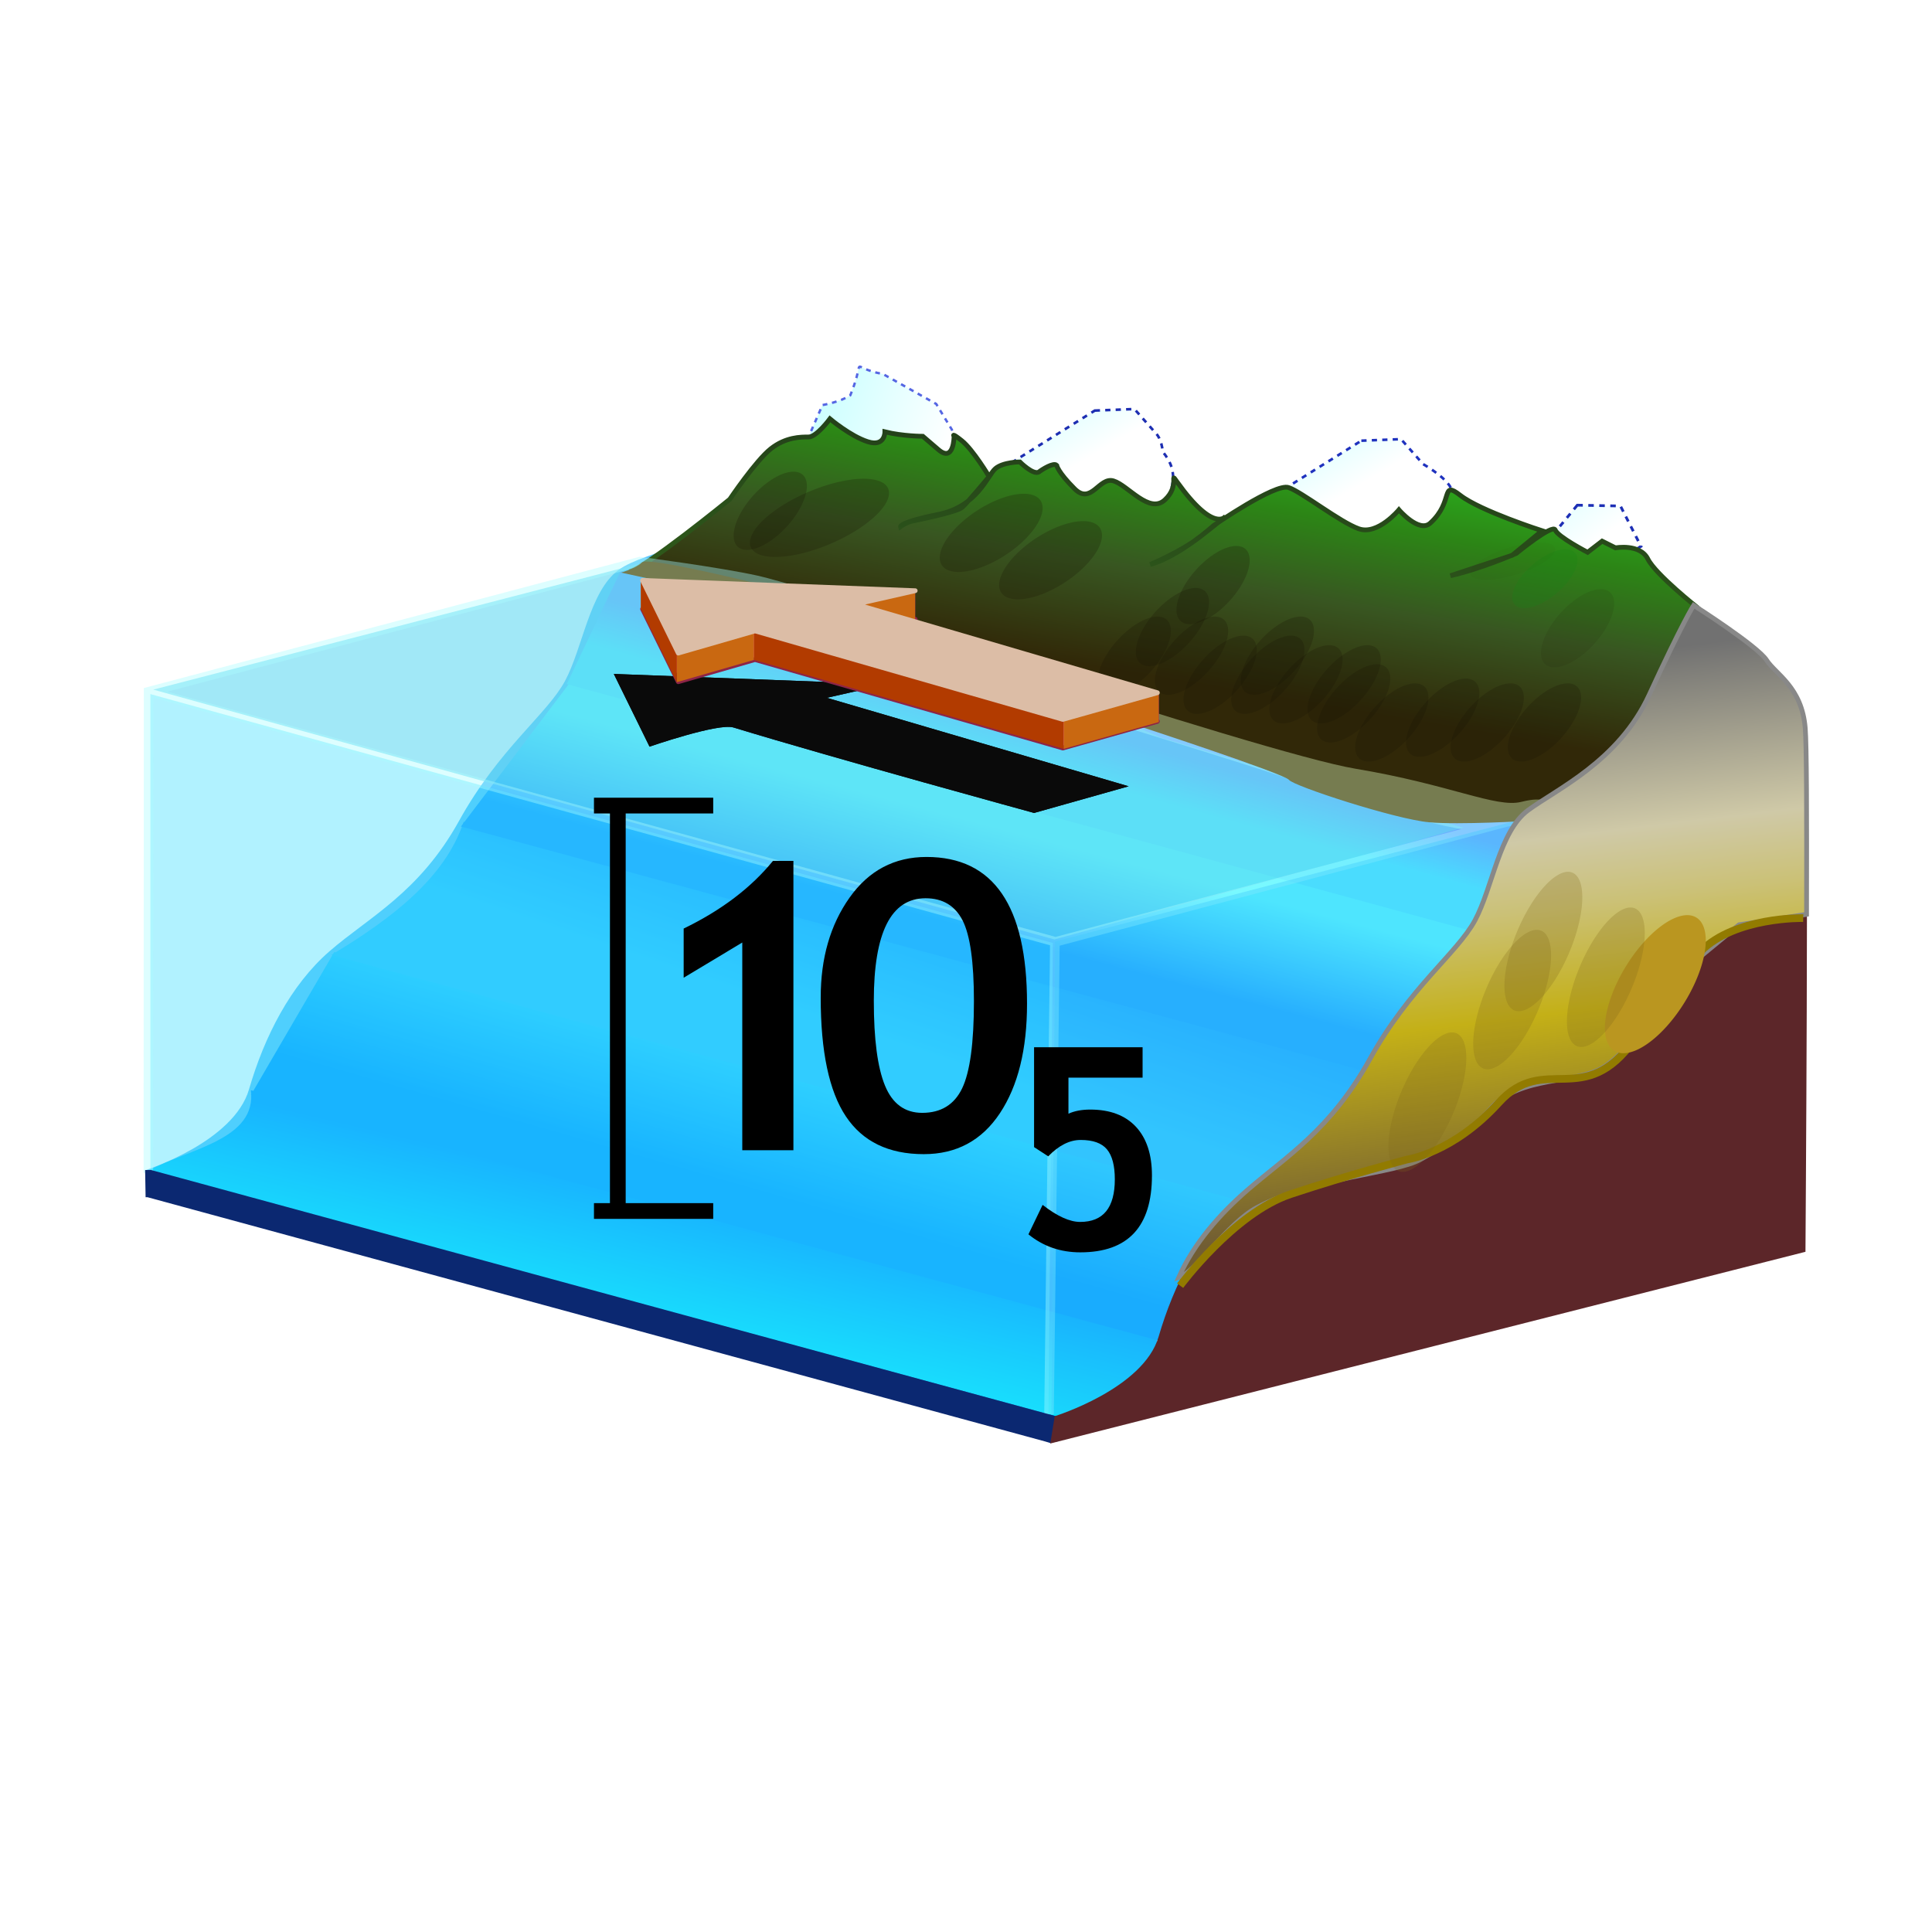 <?xml version="1.0" encoding="UTF-8" standalone="no"?>
<!-- Created with Inkscape (http://www.inkscape.org/) -->

<svg
   xmlns:dc="http://purl.org/dc/elements/1.1/"
   xmlns:cc="http://creativecommons.org/ns#"
   xmlns:rdf="http://www.w3.org/1999/02/22-rdf-syntax-ns#"
   xmlns:svg="http://www.w3.org/2000/svg"
   xmlns="http://www.w3.org/2000/svg"
   xmlns:xlink="http://www.w3.org/1999/xlink"
   xmlns:sodipodi="http://sodipodi.sourceforge.net/DTD/sodipodi-0.dtd"
   xmlns:inkscape="http://www.inkscape.org/namespaces/inkscape"
   version="1.0"
   width="32"
   height="32"
   id="svg1"
   inkscape:version="0.48.2 r9819"
   sodipodi:docname="osm_pi.svg"
   inkscape:export-filename="osm_pi.png"
   inkscape:export-xdpi="90"
   inkscape:export-ydpi="90">
  <sodipodi:namedview
     pagecolor="#ffffff"
     bordercolor="#666666"
     borderopacity="1"
     objecttolerance="10"
     gridtolerance="10"
     guidetolerance="10"
     inkscape:pageopacity="0"
     inkscape:pageshadow="2"
     inkscape:window-width="1440"
     inkscape:window-height="853"
     id="namedview132"
     showgrid="false"
     inkscape:zoom="6.9716309"
     inkscape:cx="67.689486"
     inkscape:cy="-10.994533"
     inkscape:window-x="-4"
     inkscape:window-y="-4"
     inkscape:window-maximized="1"
     inkscape:current-layer="svg1" />
  <defs
     id="defs3">
    <linearGradient
       x1="0.98"
       y1="0.617"
       x2="0.115"
       y2="0.625"
       id="linearGradient1589"
       xlink:href="#linearGradient1590" />
    <radialGradient
       cx="0.506"
       cy="0.389"
       r="0.422"
       fx="0.506"
       fy="0.389"
       id="radialGradient1652"
       xlink:href="#linearGradient1649" />
    <linearGradient
       id="linearGradient1827">
      <stop
         style="stop-color:#ffffff;stop-opacity:0.454"
         offset="0"
         id="stop1828" />
      <stop
         style="stop-color:#ffffff;stop-opacity:0"
         offset="1"
         id="stop1829" />
    </linearGradient>
    <linearGradient
       id="linearGradient1822">
      <stop
         style="stop-color:#a3a3a3;stop-opacity:1"
         offset="0"
         id="stop1823" />
      <stop
         style="stop-color:#ffffff;stop-opacity:1"
         offset="1"
         id="stop1824" />
    </linearGradient>
    <linearGradient
       id="linearGradient1810">
      <stop
         style="stop-color:#000000;stop-opacity:0.433"
         offset="0"
         id="stop1811" />
      <stop
         style="stop-color:#ffffff;stop-opacity:1"
         offset="1"
         id="stop1812" />
    </linearGradient>
    <linearGradient
       id="linearGradient1739">
      <stop
         style="stop-color:#000000;stop-opacity:0"
         offset="0"
         id="stop1740" />
      <stop
         style="stop-color:#ffffff;stop-opacity:0.67"
         offset="1"
         id="stop1741" />
    </linearGradient>
    <linearGradient
       id="linearGradient1733">
      <stop
         style="stop-color:#000000;stop-opacity:0"
         offset="0"
         id="stop1734" />
      <stop
         style="stop-color:#ffffff;stop-opacity:1"
         offset="1"
         id="stop1735" />
    </linearGradient>
    <linearGradient
       id="linearGradient1722">
      <stop
         style="stop-color:#000000;stop-opacity:1"
         offset="0"
         id="stop1723" />
      <stop
         style="stop-color:#ffffff;stop-opacity:1"
         offset="1"
         id="stop1724" />
    </linearGradient>
    <linearGradient
       id="linearGradient2964">
      <stop
         style="stop-color:#000000;stop-opacity:1"
         offset="0"
         id="stop2965" />
      <stop
         style="stop-color:#7f877d;stop-opacity:0.675"
         offset="1"
         id="stop2966" />
    </linearGradient>
    <linearGradient
       id="linearGradient1649">
      <stop
         style="stop-color:#000000;stop-opacity:0.622"
         offset="0"
         id="stop1650" />
      <stop
         style="stop-color:#ffffff;stop-opacity:0.143"
         offset="1"
         id="stop1651" />
    </linearGradient>
    <linearGradient
       id="linearGradient1644">
      <stop
         style="stop-color:#000000;stop-opacity:1"
         offset="0"
         id="stop1645" />
      <stop
         style="stop-color:#ffffff;stop-opacity:1"
         offset="1"
         id="stop1646" />
    </linearGradient>
    <linearGradient
       id="linearGradient1640">
      <stop
         style="stop-color:#00b9ff;stop-opacity:1"
         offset="0"
         id="stop1641" />
      <stop
         style="stop-color:#0046a9;stop-opacity:1"
         offset="1"
         id="stop1642" />
    </linearGradient>
    <linearGradient
       id="linearGradient1636">
      <stop
         style="stop-color:#ffffff;stop-opacity:0.388"
         offset="0"
         id="stop1637" />
      <stop
         style="stop-color:#ffffff;stop-opacity:0"
         offset="1"
         id="stop1638" />
    </linearGradient>
    <linearGradient
       id="linearGradient1599">
      <stop
         style="stop-color:#f0a100;stop-opacity:1"
         offset="0"
         id="stop1600" />
      <stop
         style="stop-color:#fff0bc;stop-opacity:1"
         offset="1"
         id="stop1601" />
    </linearGradient>
    <linearGradient
       id="linearGradient1590">
      <stop
         style="stop-color:#686568;stop-opacity:1"
         offset="0"
         id="stop1591" />
      <stop
         style="stop-color:#ffffff;stop-opacity:1"
         offset="1"
         id="stop1592" />
    </linearGradient>
    <linearGradient
       id="linearGradient1588">
      <stop
         style="stop-color:#000000;stop-opacity:0.694"
         offset="0"
         id="stop1589" />
      <stop
         style="stop-color:#ffffff;stop-opacity:1"
         offset="1"
         id="stop1590" />
    </linearGradient>
    <linearGradient
       id="linearGradient1548">
      <stop
         style="stop-color:#b67424;stop-opacity:0.289"
         offset="0"
         id="stop1549" />
      <stop
         style="stop-color:#ffffff;stop-opacity:0.711"
         offset="1"
         id="stop1550" />
    </linearGradient>
    <linearGradient
       id="linearGradient1557">
      <stop
         style="stop-color:#b67424;stop-opacity:0.289"
         offset="0"
         id="stop1558" />
      <stop
         style="stop-color:#ffffff;stop-opacity:0.711"
         offset="1"
         id="stop1559" />
    </linearGradient>
    <linearGradient
       id="linearGradient1564">
      <stop
         style="stop-color:#000000;stop-opacity:1"
         offset="0"
         id="stop1565" />
      <stop
         style="stop-color:#ffffff;stop-opacity:1"
         offset="1"
         id="stop1566" />
    </linearGradient>
    <radialGradient
       cx="0.531"
       cy="0.506"
       r="0.538"
       fx="0.544"
       fy="0.506"
       id="radialGradient1718"
       xlink:href="#linearGradient1722" />
    <radialGradient
       cx="0.5"
       cy="0.5"
       r="0.5"
       fx="0.5"
       fy="0.5"
       id="radialGradient1721"
       xlink:href="#linearGradient1640" />
    <linearGradient
       x1="0.432"
       y1="0.031"
       x2="0.537"
       y2="1.131"
       id="linearGradient1732"
       xlink:href="#linearGradient1733" />
    <linearGradient
       x1="-0.069"
       y1="0.54"
       x2="0.984"
       y2="0.519"
       id="linearGradient1738"
       xlink:href="#linearGradient1739" />
    <linearGradient
       x1="-1.0018028e-016"
       y1="0.5"
       x2="1"
       y2="0.5"
       id="linearGradient1808"
       xlink:href="#linearGradient1810" />
    <linearGradient
       x1="-2.9989032e-015"
       y1="0.5"
       x2="1.058"
       y2="0.357"
       id="linearGradient1816"
       xlink:href="#linearGradient1810" />
    <linearGradient
       x1="-3.7339923e-016"
       y1="0.5"
       x2="1"
       y2="0.5"
       id="linearGradient2346"
       xlink:href="#linearGradient1644" />
    <linearGradient
       x1="0.005"
       y1="0.503"
       x2="1"
       y2="0.5"
       id="linearGradient2347"
       xlink:href="#linearGradient1644" />
    <linearGradient
       x1="254.106"
       y1="63.581"
       x2="349.138"
       y2="50.7"
       id="linearGradient1485"
       xlink:href="#linearGradient1810"
       gradientUnits="userSpaceOnUse"
       gradientTransform="scale(1.015,0.985)" />
    <linearGradient
       x1="254.106"
       y1="63.581"
       x2="343.947"
       y2="63.581"
       id="linearGradient1487"
       xlink:href="#linearGradient1810"
       gradientUnits="userSpaceOnUse"
       gradientTransform="scale(1.015,0.985)" />
    <linearGradient
       x1="346.425"
       y1="925.716"
       x2="289.415"
       y2="926.231"
       id="linearGradient1489"
       xlink:href="#linearGradient1590"
       gradientUnits="userSpaceOnUse"
       gradientTransform="scale(1.114,0.897)" />
    <radialGradient
       cx="832.372"
       cy="840.529"
       r="295.809"
       fx="832.372"
       fy="840.529"
       id="radialGradient1491"
       xlink:href="#linearGradient1640"
       gradientUnits="userSpaceOnUse"
       gradientTransform="matrix(0.038,0,0,0.038,-16.054,-16.236)" />
    <radialGradient
       cx="565.241"
       cy="543.265"
       r="391.343"
       fx="574.342"
       fy="543.265"
       id="radialGradient1493"
       xlink:href="#linearGradient1722"
       gradientUnits="userSpaceOnUse" />
    <linearGradient
       x1="495.196"
       y1="222.232"
       x2="566.57"
       y2="970.403"
       id="linearGradient1495"
       xlink:href="#linearGradient1733"
       gradientUnits="userSpaceOnUse"
       gradientTransform="scale(1.002,0.998)" />
    <linearGradient
       x1="348.075"
       y1="583.946"
       x2="907.195"
       y2="572.592"
       id="linearGradient1497"
       xlink:href="#linearGradient1739"
       gradientUnits="userSpaceOnUse"
       gradientTransform="matrix(0.044,0,0,0.044,-13.303,-9.329)" />
    <radialGradient
       cx="99.53"
       cy="2330.592"
       r="131.671"
       fx="99.53"
       fy="2330.592"
       id="radialGradient1499"
       xlink:href="#linearGradient1649"
       gradientUnits="userSpaceOnUse"
       gradientTransform="scale(2.535,0.394)" />
    <linearGradient
       x1="-289.108"
       y1="314.115"
       x2="-260.119"
       y2="314.115"
       id="linearGradient1501"
       xlink:href="#linearGradient1644"
       gradientUnits="userSpaceOnUse" />
    <linearGradient
       x1="-288.954"
       y1="314.193"
       x2="-260.119"
       y2="314.115"
       id="linearGradient1503"
       xlink:href="#linearGradient1644"
       gradientUnits="userSpaceOnUse" />
    <linearGradient
       x1="495.196"
       y1="222.232"
       x2="566.57"
       y2="970.403"
       id="linearGradient1553"
       xlink:href="#linearGradient1733"
       gradientUnits="userSpaceOnUse"
       gradientTransform="matrix(0.04,0,0,0.04,-6.232,-6.208)" />
    <radialGradient
       cx="565.241"
       cy="543.265"
       r="391.343"
       fx="574.342"
       fy="543.265"
       id="radialGradient1556"
       xlink:href="#linearGradient1722"
       gradientUnits="userSpaceOnUse"
       gradientTransform="matrix(0.04,0,0,0.04,-6.232,-6.208)" />
    <radialGradient
       inkscape:collect="always"
       xlink:href="#linearGradient1640"
       id="radialGradient3162"
       gradientUnits="userSpaceOnUse"
       gradientTransform="matrix(0.038,0,0,0.038,-16.054,-16.236)"
       cx="832.372"
       cy="840.529"
       fx="832.372"
       fy="840.529"
       r="295.809" />
    <radialGradient
       inkscape:collect="always"
       xlink:href="#linearGradient1722"
       id="radialGradient3164"
       gradientUnits="userSpaceOnUse"
       gradientTransform="matrix(0.04,0,0,0.04,-6.232,-6.208)"
       cx="565.241"
       cy="543.265"
       fx="574.342"
       fy="543.265"
       r="391.343" />
    <linearGradient
       inkscape:collect="always"
       xlink:href="#linearGradient1733"
       id="linearGradient3166"
       gradientUnits="userSpaceOnUse"
       gradientTransform="matrix(0.04,0,0,0.04,-6.232,-6.208)"
       x1="495.196"
       y1="222.232"
       x2="566.57"
       y2="970.403" />
    <linearGradient
       inkscape:collect="always"
       xlink:href="#linearGradient1739"
       id="linearGradient3168"
       gradientUnits="userSpaceOnUse"
       gradientTransform="matrix(0.044,0,0,0.044,-13.303,-9.329)"
       x1="348.075"
       y1="583.946"
       x2="907.195"
       y2="572.592" />
    <linearGradient
       inkscape:collect="always"
       xlink:href="#linearGradient1644"
       id="linearGradient3170"
       gradientUnits="userSpaceOnUse"
       x1="-289.108"
       y1="314.115"
       x2="-260.119"
       y2="314.115" />
    <linearGradient
       inkscape:collect="always"
       xlink:href="#linearGradient1644"
       id="linearGradient3172"
       gradientUnits="userSpaceOnUse"
       x1="-288.954"
       y1="314.193"
       x2="-260.119"
       y2="314.115" />
    <linearGradient
       inkscape:collect="always"
       xlink:href="#linearGradient3349-4-1-6-6"
       id="linearGradient3125"
       gradientUnits="userSpaceOnUse"
       gradientTransform="matrix(1.033,0,0,1.033,20.586,-1218.203)"
       x1="73.009"
       y1="1086.414"
       x2="73.009"
       y2="1055.434" />
    <linearGradient
       id="linearGradient3349-4-1-6-6">
      <stop
         style="stop-color:#ffffff;stop-opacity:1;"
         offset="0"
         id="stop3351-1-5-8-8" />
      <stop
         style="stop-color:#000e00;stop-opacity:1"
         offset="1"
         id="stop3353-9-9-8-8" />
    </linearGradient>
    <linearGradient
       inkscape:collect="always"
       xlink:href="#linearGradient3227-8-9-4-9-4-4"
       id="linearGradient3127"
       gradientUnits="userSpaceOnUse"
       gradientTransform="matrix(1.033,0,0,1.033,20.586,-994.203)"
       x1="73.009"
       y1="1086.414"
       x2="73.009"
       y2="1070.924" />
    <linearGradient
       id="linearGradient3227-8-9-4-9-4-4">
      <stop
         id="stop3183-8-7-9-0-3-3"
         offset="0"
         style="stop-color:#ffffff;stop-opacity:1;" />
      <stop
         style="stop-color:#ffffff;stop-opacity:0;"
         offset="1"
         id="stop4423-4-7-0-9-1-1" />
    </linearGradient>
    <linearGradient
       x1="287.755"
       y1="383.621"
       x2="228.635"
       y2="448.85"
       id="linearGradient5194"
       xlink:href="#linearGradient4105"
       gradientUnits="userSpaceOnUse"
       gradientTransform="translate(88.429,-33.924)" />
    <linearGradient
       id="linearGradient4105">
      <stop
         style="stop-color:#205c32;stop-opacity:1"
         offset="0"
         id="stop4107" />
      <stop
         style="stop-color:#3fb662;stop-opacity:1"
         offset="1"
         id="stop4109" />
    </linearGradient>
    <linearGradient
       x1="287.755"
       y1="383.621"
       x2="228.635"
       y2="448.85"
       id="linearGradient3288"
       xlink:href="#linearGradient4105"
       gradientUnits="userSpaceOnUse"
       gradientTransform="translate(88.429,-33.924)" />
    <linearGradient
       id="linearGradient3290">
      <stop
         style="stop-color:#205c32;stop-opacity:1"
         offset="0"
         id="stop3292" />
      <stop
         style="stop-color:#3fb662;stop-opacity:1"
         offset="1"
         id="stop3294" />
    </linearGradient>
    <linearGradient
       x1="287.755"
       y1="383.621"
       x2="228.635"
       y2="448.85"
       id="linearGradient3296"
       xlink:href="#linearGradient4105"
       gradientUnits="userSpaceOnUse"
       gradientTransform="translate(88.429,-33.924)" />
    <linearGradient
       id="linearGradient3298">
      <stop
         style="stop-color:#205c32;stop-opacity:1"
         offset="0"
         id="stop3300" />
      <stop
         style="stop-color:#3fb662;stop-opacity:1"
         offset="1"
         id="stop3302" />
    </linearGradient>
    <linearGradient
       x1="287.755"
       y1="383.621"
       x2="228.635"
       y2="448.85"
       id="linearGradient3304"
       xlink:href="#linearGradient4105"
       gradientUnits="userSpaceOnUse"
       gradientTransform="translate(88.429,-33.924)" />
    <linearGradient
       id="linearGradient3306">
      <stop
         style="stop-color:#205c32;stop-opacity:1"
         offset="0"
         id="stop3308" />
      <stop
         style="stop-color:#3fb662;stop-opacity:1"
         offset="1"
         id="stop3310" />
    </linearGradient>
    <linearGradient
       x1="287.755"
       y1="383.621"
       x2="228.635"
       y2="448.85"
       id="linearGradient3312"
       xlink:href="#linearGradient4105"
       gradientUnits="userSpaceOnUse"
       gradientTransform="translate(88.429,-33.924)" />
    <linearGradient
       id="linearGradient3314">
      <stop
         style="stop-color:#205c32;stop-opacity:1"
         offset="0"
         id="stop3316" />
      <stop
         style="stop-color:#3fb662;stop-opacity:1"
         offset="1"
         id="stop3318" />
    </linearGradient>
    <linearGradient
       x1="287.755"
       y1="383.621"
       x2="228.635"
       y2="448.85"
       id="linearGradient3320"
       xlink:href="#linearGradient4105"
       gradientUnits="userSpaceOnUse"
       gradientTransform="translate(88.429,-33.924)" />
    <linearGradient
       id="linearGradient3322">
      <stop
         style="stop-color:#205c32;stop-opacity:1"
         offset="0"
         id="stop3324" />
      <stop
         style="stop-color:#3fb662;stop-opacity:1"
         offset="1"
         id="stop3326" />
    </linearGradient>
    <linearGradient
       x1="153.285"
       y1="10.02"
       x2="178.919"
       y2="18.619"
       id="linearGradient9789"
       xlink:href="#linearGradient9783"
       gradientUnits="userSpaceOnUse" />
    <linearGradient
       id="linearGradient9783">
      <stop
         id="stop9785"
         style="stop-color:#cfffff;stop-opacity:1"
         offset="0" />
      <stop
         id="stop9787"
         style="stop-color:#ffffff;stop-opacity:1"
         offset="1" />
    </linearGradient>
    <linearGradient
       x1="150.233"
       y1="29.778"
       x2="155.609"
       y2="15.43"
       id="linearGradient9793"
       xlink:href="#linearGradient9783"
       gradientUnits="userSpaceOnUse"
       gradientTransform="matrix(-0.575,0.818,-0.98,-0.69,314.599,-91.089)" />
    <linearGradient
       id="linearGradient5382">
      <stop
         id="stop5384"
         style="stop-color:#cfffff;stop-opacity:1"
         offset="0" />
      <stop
         id="stop5386"
         style="stop-color:#ffffff;stop-opacity:1"
         offset="1" />
    </linearGradient>
    <linearGradient
       x1="150.233"
       y1="29.778"
       x2="155.609"
       y2="15.43"
       id="linearGradient9962"
       xlink:href="#linearGradient9783-5"
       gradientUnits="userSpaceOnUse"
       gradientTransform="matrix(-0.575,0.818,-0.98,-0.69,370.491,-84.774)" />
    <linearGradient
       id="linearGradient9783-5">
      <stop
         id="stop9785-6"
         style="stop-color:#cfffff;stop-opacity:1"
         offset="0" />
      <stop
         id="stop9787-98"
         style="stop-color:#ffffff;stop-opacity:1"
         offset="1" />
    </linearGradient>
    <linearGradient
       x1="150.233"
       y1="29.778"
       x2="155.609"
       y2="15.43"
       id="linearGradient10010"
       xlink:href="#linearGradient9783-5-6"
       gradientUnits="userSpaceOnUse"
       gradientTransform="matrix(-0.536,0.974,-0.913,-0.821,408.339,-92.165)" />
    <linearGradient
       id="linearGradient9783-5-6">
      <stop
         id="stop9785-6-6"
         style="stop-color:#cfffff;stop-opacity:1"
         offset="0" />
      <stop
         id="stop9787-98-6"
         style="stop-color:#ffffff;stop-opacity:1"
         offset="1" />
    </linearGradient>
    <linearGradient
       x1="180.155"
       y1="67.244"
       x2="188.464"
       y2="18.537"
       id="linearGradient9486"
       xlink:href="#linearGradient9480"
       gradientUnits="userSpaceOnUse" />
    <linearGradient
       id="linearGradient9480">
      <stop
         id="stop9482"
         style="stop-color:#312808;stop-opacity:1"
         offset="0" />
      <stop
         id="stop9488"
         style="stop-color:#385621;stop-opacity:1"
         offset="0.438" />
      <stop
         id="stop9490"
         style="stop-color:#2c8516;stop-opacity:1"
         offset="0.786" />
      <stop
         id="stop9484"
         style="stop-color:#2ba41b;stop-opacity:1"
         offset="1" />
    </linearGradient>
    <linearGradient
       x1="180.155"
       y1="67.244"
       x2="187.067"
       y2="-17.042"
       id="linearGradient9583"
       xlink:href="#linearGradient9577"
       gradientUnits="userSpaceOnUse"
       spreadMethod="pad" />
    <linearGradient
       id="linearGradient9577">
      <stop
         id="stop9579"
         style="stop-color:#32621a;stop-opacity:1"
         offset="0" />
      <stop
         id="stop9581"
         style="stop-color:#17231a;stop-opacity:1"
         offset="1" />
    </linearGradient>
    <filter
       x="-0.747"
       y="-0.747"
       width="2.495"
       height="2.495"
       color-interpolation-filters="sRGB"
       id="filter9272-9-9-9">
      <feGaussianBlur
         id="feGaussianBlur9274-0-03-7"
         stdDeviation="3.708" />
    </filter>
    <linearGradient
       x1="105.418"
       y1="216.839"
       x2="113.452"
       y2="182.696"
       id="linearGradient3890-767-377-21-1-299-600-589-446-759-204-117"
       xlink:href="#linearGradient3884-644-30-7-366-24-590-369-724-991-452-719"
       gradientUnits="userSpaceOnUse" />
    <linearGradient
       id="linearGradient3884-644-30-7-366-24-590-369-724-991-452-719">
      <stop
         id="stop8024"
         style="stop-color:#00f7f9;stop-opacity:1"
         offset="0" />
      <stop
         id="stop8026"
         style="stop-color:#0098ff;stop-opacity:1"
         offset="1" />
    </linearGradient>
    <linearGradient
       x1="119.42"
       y1="177.104"
       x2="130.959"
       y2="136.881"
       id="linearGradient3898-34-876-964-462-394-796-449-222-50-546-424"
       xlink:href="#linearGradient3892-268-640-101-820-25-334-729-239-171-819-991"
       gradientUnits="userSpaceOnUse" />
    <linearGradient
       id="linearGradient3892-268-640-101-820-25-334-729-239-171-819-991">
      <stop
         id="stop8030"
         style="stop-color:#0098ff;stop-opacity:1"
         offset="0" />
      <stop
         id="stop8032"
         style="stop-color:#3fe3ff;stop-opacity:1"
         offset="1" />
    </linearGradient>
    <linearGradient
       x1="171.835"
       y1="83.842"
       x2="150.804"
       y2="146.517"
       id="linearGradient3906-285-483-317-353-139-883-505-778-69-14-25"
       xlink:href="#linearGradient3900-948-346-573-78-841-11-701-41-756-59-872"
       gradientUnits="userSpaceOnUse" />
    <linearGradient
       id="linearGradient3900-948-346-573-78-841-11-701-41-756-59-872">
      <stop
         id="stop8036"
         style="stop-color:#006fff;stop-opacity:1"
         offset="0" />
      <stop
         id="stop8038"
         style="stop-color:#29c0ff;stop-opacity:1"
         offset="1" />
    </linearGradient>
    <linearGradient
       x1="191.051"
       y1="107.046"
       x2="185.467"
       y2="128.093"
       id="linearGradient3914-63-23-474-932-802-523-76-629-362-190-101"
       xlink:href="#linearGradient3908-838-390-287-13-696-992-842-562-556-120-672"
       gradientUnits="userSpaceOnUse" />
    <linearGradient
       id="linearGradient3908-838-390-287-13-696-992-842-562-556-120-672">
      <stop
         id="stop8042"
         style="stop-color:#58f7ff;stop-opacity:1"
         offset="0" />
      <stop
         id="stop8044"
         style="stop-color:#189dff;stop-opacity:1"
         offset="1" />
    </linearGradient>
    <linearGradient
       x1="211.376"
       y1="87.101"
       x2="208.668"
       y2="96.923"
       id="linearGradient4062"
       xlink:href="#linearGradient4056"
       gradientUnits="userSpaceOnUse" />
    <linearGradient
       id="linearGradient4056">
      <stop
         id="stop4058"
         style="stop-color:#6da8ff;stop-opacity:1"
         offset="0" />
      <stop
         id="stop4060"
         style="stop-color:#52e8ff;stop-opacity:1"
         offset="1" />
    </linearGradient>
    <filter
       x="-0.747"
       y="-0.747"
       width="2.495"
       height="2.495"
       color-interpolation-filters="sRGB"
       id="filter5428">
      <feGaussianBlur
         id="feGaussianBlur5430"
         stdDeviation="3.708" />
    </filter>
    <filter
       x="-0.747"
       y="-0.747"
       width="2.495"
       height="2.495"
       color-interpolation-filters="sRGB"
       id="filter5432">
      <feGaussianBlur
         id="feGaussianBlur5434"
         stdDeviation="3.708" />
    </filter>
    <filter
       x="-0.038"
       y="-0.141"
       width="1.076"
       height="1.282"
       color-interpolation-filters="sRGB"
       id="filter3910">
      <feGaussianBlur
         id="feGaussianBlur3912"
         stdDeviation="1.714" />
    </filter>
    <filter
       x="-0.747"
       y="-0.747"
       width="2.495"
       height="2.495"
       color-interpolation-filters="sRGB"
       id="filter5438">
      <feGaussianBlur
         id="feGaussianBlur5440"
         stdDeviation="3.708" />
    </filter>
    <filter
       x="-0.747"
       y="-0.747"
       width="2.495"
       height="2.495"
       color-interpolation-filters="sRGB"
       id="filter5442">
      <feGaussianBlur
         id="feGaussianBlur5444"
         stdDeviation="3.708" />
    </filter>
    <filter
       x="-0.747"
       y="-0.747"
       width="2.495"
       height="2.495"
       color-interpolation-filters="sRGB"
       id="filter5446">
      <feGaussianBlur
         id="feGaussianBlur5448"
         stdDeviation="3.708" />
    </filter>
    <filter
       x="-0.747"
       y="-0.747"
       width="2.495"
       height="2.495"
       color-interpolation-filters="sRGB"
       id="filter5450">
      <feGaussianBlur
         id="feGaussianBlur5452"
         stdDeviation="3.708" />
    </filter>
    <filter
       x="-0.747"
       y="-0.747"
       width="2.495"
       height="2.495"
       color-interpolation-filters="sRGB"
       id="filter5454">
      <feGaussianBlur
         id="feGaussianBlur5456"
         stdDeviation="3.708" />
    </filter>
    <filter
       x="-0.747"
       y="-0.747"
       width="2.495"
       height="2.495"
       color-interpolation-filters="sRGB"
       id="filter5458">
      <feGaussianBlur
         id="feGaussianBlur5460"
         stdDeviation="3.708" />
    </filter>
    <filter
       x="-0.747"
       y="-0.747"
       width="2.495"
       height="2.495"
       color-interpolation-filters="sRGB"
       id="filter5462">
      <feGaussianBlur
         id="feGaussianBlur5464"
         stdDeviation="3.708" />
    </filter>
    <linearGradient
       x1="336.99"
       y1="182.549"
       x2="323.39"
       y2="69.33"
       id="linearGradient3857-418"
       xlink:href="#linearGradient5597-662"
       gradientUnits="userSpaceOnUse"
       gradientTransform="matrix(0.992,0,0,0.991,2.763,-0.398)" />
    <linearGradient
       id="linearGradient5597-662">
      <stop
         id="stop4802"
         style="stop-color:#715d33;stop-opacity:1"
         offset="0" />
      <stop
         id="stop4804"
         style="stop-color:#c4b017;stop-opacity:1"
         offset="0.351" />
      <stop
         id="stop4806"
         style="stop-color:#cbc177;stop-opacity:1"
         offset="0.546" />
      <stop
         id="stop4808"
         style="stop-color:#cfc9a7;stop-opacity:1"
         offset="0.675" />
      <stop
         id="stop4810"
         style="stop-color:#717171;stop-opacity:1"
         offset="1" />
    </linearGradient>
    <filter
       color-interpolation-filters="sRGB"
       id="filter4240">
      <feGaussianBlur
         id="feGaussianBlur4242"
         stdDeviation="0.562" />
    </filter>
    <filter
       x="-0.747"
       y="-0.747"
       width="2.495"
       height="2.495"
       color-interpolation-filters="sRGB"
       id="filter9272-9">
      <feGaussianBlur
         id="feGaussianBlur9274-0"
         stdDeviation="3.708" />
    </filter>
    <filter
       x="-0.747"
       y="-0.747"
       width="2.495"
       height="2.495"
       color-interpolation-filters="sRGB"
       id="filter9272-9-3">
      <feGaussianBlur
         id="feGaussianBlur9274-0-0"
         stdDeviation="3.708" />
    </filter>
    <filter
       x="-0.747"
       y="-0.747"
       width="2.495"
       height="2.495"
       color-interpolation-filters="sRGB"
       id="filter9272-9-4">
      <feGaussianBlur
         id="feGaussianBlur9274-0-1"
         stdDeviation="3.708" />
    </filter>
    <filter
       x="-0.747"
       y="-0.747"
       width="2.495"
       height="2.495"
       color-interpolation-filters="sRGB"
       id="filter9272-9-6">
      <feGaussianBlur
         id="feGaussianBlur9274-0-8"
         stdDeviation="3.708" />
    </filter>
    <filter
       x="-0.747"
       y="-0.747"
       width="2.495"
       height="2.495"
       color-interpolation-filters="sRGB"
       id="filter9272-9-30">
      <feGaussianBlur
         id="feGaussianBlur9274-0-4"
         stdDeviation="3.708" />
    </filter>
    <filter
       x="-0.747"
       y="-0.747"
       width="2.495"
       height="2.495"
       color-interpolation-filters="sRGB"
       id="filter5485">
      <feGaussianBlur
         id="feGaussianBlur5487"
         stdDeviation="3.708" />
    </filter>
    <filter
       x="-0.747"
       y="-0.747"
       width="2.495"
       height="2.495"
       color-interpolation-filters="sRGB"
       id="filter5489">
      <feGaussianBlur
         id="feGaussianBlur5491"
         stdDeviation="3.708" />
    </filter>
    <filter
       x="-0.747"
       y="-0.747"
       width="2.495"
       height="2.495"
       color-interpolation-filters="sRGB"
       id="filter5493">
      <feGaussianBlur
         id="feGaussianBlur5495"
         stdDeviation="3.708" />
    </filter>
    <filter
       x="-0.747"
       y="-0.747"
       width="2.495"
       height="2.495"
       color-interpolation-filters="sRGB"
       id="filter9272-9-9-9-9">
      <feGaussianBlur
         id="feGaussianBlur9274-0-03-7-7"
         stdDeviation="3.708" />
    </filter>
    <filter
       x="-0.747"
       y="-0.747"
       width="2.495"
       height="2.495"
       color-interpolation-filters="sRGB"
       id="filter5499">
      <feGaussianBlur
         id="feGaussianBlur5501"
         stdDeviation="3.708" />
    </filter>
    <filter
       x="-0.747"
       y="-0.747"
       width="2.495"
       height="2.495"
       color-interpolation-filters="sRGB"
       id="filter9272-9-9-9-7">
      <feGaussianBlur
         id="feGaussianBlur9274-0-03-7-8"
         stdDeviation="3.708" />
    </filter>
    <filter
       x="-0.747"
       y="-0.747"
       width="2.495"
       height="2.495"
       color-interpolation-filters="sRGB"
       id="filter9272-9-9-9-7-0">
      <feGaussianBlur
         id="feGaussianBlur9274-0-03-7-8-3"
         stdDeviation="3.708" />
    </filter>
    <filter
       x="-0.747"
       y="-0.747"
       width="2.495"
       height="2.495"
       color-interpolation-filters="sRGB"
       id="filter9272-9-9-9-5">
      <feGaussianBlur
         id="feGaussianBlur9274-0-03-7-1"
         stdDeviation="3.708" />
    </filter>
    <filter
       x="-0.747"
       y="-0.747"
       width="2.495"
       height="2.495"
       color-interpolation-filters="sRGB"
       id="filter9272-9-9-9-7-04">
      <feGaussianBlur
         id="feGaussianBlur9274-0-03-7-8-6"
         stdDeviation="3.708" />
    </filter>
    <filter
       x="-0.747"
       y="-0.747"
       width="2.495"
       height="2.495"
       color-interpolation-filters="sRGB"
       id="filter9272-9-9-9-3">
      <feGaussianBlur
         id="feGaussianBlur9274-0-03-7-4"
         stdDeviation="3.708" />
    </filter>
    <filter
       x="-0.747"
       y="-0.747"
       width="2.495"
       height="2.495"
       color-interpolation-filters="sRGB"
       id="filter9272-9-9-9-98">
      <feGaussianBlur
         id="feGaussianBlur9274-0-03-7-0"
         stdDeviation="3.708" />
    </filter>
  </defs>
  <g
     transform="matrix(0.079,0,0,0.079,1.78,5.364)"
     id="g5294">
    <path
       inkscape:connector-curvature="0"
       style="opacity:0.639;fill:#00a4f9;fill-opacity:1;stroke:none"
       id="path3870"
       d="m 8.372,182.684 -0.178,-5.327 c 0,0 18.289,-5.86 21.485,-16.869 3.196,-11.009 8.701,-21.84 16.869,-28.943 8.168,-7.103 18.822,-12.252 27.167,-27.345 8.346,-15.093 18.467,-22.373 22.196,-29.298 3.729,-6.925 5.166,-18.799 11.187,-23.261 6.037,-4.475 19.482,-4.081 25.948,-18.121 50.243,-40.086 32.811,85.296 32.648,109.034 z" />
    <path
       inkscape:connector-curvature="0"
       style="fill:url(#linearGradient9789);fill-opacity:1;stroke:#5566e3;stroke-width:0.5;stroke-linecap:butt;stroke-linejoin:miter;stroke-miterlimit:4;stroke-opacity:1;stroke-dasharray:1, 1;stroke-dashoffset:0"
       id="path9781"
       d="m 145.928,26.148 3.976,-9.121 c 0,0 3.805,-0.642 5.843,-2.058 3.533,-8.587 -0.721,-5.812 6.847,-4.449 l 11.164,6.274 3.274,5.379 1.637,6.08 z" />
    <path
       inkscape:connector-curvature="0"
       style="fill:url(#linearGradient9793);fill-opacity:1;stroke:#1d2eb2;stroke-width:0.547;stroke-linecap:butt;stroke-linejoin:miter;stroke-miterlimit:4;stroke-opacity:1;stroke-dasharray:1.095, 1.095;stroke-dashoffset:0"
       id="path9791"
       d="m 206.999,18.182 8.315,-0.323 4.623,5.233 c 0,0 1.086,1.075 1.303,3.718 2.913,3.519 3.137,7.056 -0.734,12.802 l -15.054,-2.47 -9.802,-4.669 -6.903,-2.853 z" />
    <path
       inkscape:connector-curvature="0"
       style="fill:url(#linearGradient9962);fill-opacity:1;stroke:#1f32be;stroke-width:0.547;stroke-linecap:butt;stroke-linejoin:miter;stroke-miterlimit:4;stroke-opacity:1;stroke-dasharray:1.095, 1.095;stroke-dashoffset:0"
       id="path9791-2"
       d="m 262.891,24.496 8.315,-0.323 4.623,5.233 c 0,0 5.924,3.321 6.14,5.964 6.386,8.811 -1.37,3.652 -7.06,8.902 l -13.565,-0.817 -9.802,-4.669 -6.903,-2.853 z" />
    <path
       inkscape:connector-curvature="0"
       style="fill:url(#linearGradient10010);fill-opacity:1;stroke:#1d2fb5;stroke-width:0.576;stroke-linecap:butt;stroke-linejoin:miter;stroke-miterlimit:4;stroke-opacity:1;stroke-dasharray:1.153, 1.153;stroke-dashoffset:0"
       id="path9791-2-2"
       d="m 308.166,38.016 9.048,0.173 4.304,8.463 c -9.971,6.237 -17.831,6.02 -18.152,-2.81 z" />
    <path
       inkscape:connector-curvature="0"
       style="fill:url(#linearGradient9486);fill-opacity:1;stroke:url(#linearGradient9583);stroke-width:1px;stroke-linecap:butt;stroke-linejoin:miter;stroke-opacity:1"
       id="path9478"
       d="m 333.483,59.59 c 0,0 -8.887,-7.016 -10.524,-10.29 -1.637,-3.274 -6.782,-2.339 -6.782,-2.339 l -2.806,-1.403 -3.04,2.339 c 0,0 -6.314,-3.274 -6.782,-4.677 -0.468,-1.403 -8.185,4.911 -8.185,4.911 0,0 -7.484,3.274 -13.798,4.677 l 12.946,-4.283 6.271,-5.15 c 0,0 -12.944,-4.151 -17.153,-7.425 -4.209,-3.274 -1.246,1.285 -6.314,5.846 -2.339,2.105 -6.548,-2.806 -6.548,-2.806 0,0 -4.443,5.379 -8.419,3.976 -3.976,-1.403 -11.927,-7.717 -14.733,-8.653 -2.806,-0.935 -15.669,7.951 -15.669,7.951 0,0 -7.25,6.548 -13.33,8.185 0,0 6.414,-2.669 10.331,-5.709 3.917,-3.04 5.466,-4.356 5.466,-4.356 0,0 -2.431,3.552 -10.144,-7.22 -1.754,-2.451 0.702,0.702 -2.572,3.742 -3.274,3.04 -7.717,-3.04 -10.758,-3.976 -3.04,-0.935 -4.677,5.145 -8.185,1.637 -3.508,-3.508 -3.742,-4.911 -3.742,-4.911 -0.625,-0.648 -2.993,0.834 -3.742,1.403 -1.169,0.702 -3.976,-2.105 -3.976,-2.105 0,0 -3.508,0 -5.145,1.403 -1.637,1.403 -3.742,7.951 -11.927,9.588 -8.185,1.637 -7.951,2.572 -7.951,2.572 0,0 1.157,-0.856 2.231,-1.104 1.075,-0.248 9.591,-1.902 10.749,-2.977 1.158,-1.075 5.6,-6.405 5.6,-6.405 0,0 -3.379,-5.651 -5.718,-7.522 -2.339,-1.871 -1.637,-0.935 -1.637,-0.935 0,0 0,5.613 -3.274,2.806 -3.274,-2.806 -3.274,-2.806 -3.274,-2.806 0,0 -4.209,0 -7.951,-0.935 0,0 0.049,3.23 -3.59,2.072 -3.638,-1.158 -7.937,-4.796 -7.937,-4.796 0,0 -2.811,3.803 -4.465,3.803 -1.654,0 -4.796,0 -7.937,2.48 -3.142,2.48 -8.599,10.583 -8.599,10.583 0,0 -17.978,14.636 -21.06,15.132 l 37.145,6.892 57.369,16.45 23.152,10.056 c 0,0 24.555,7.484 37.184,10.056 9.166,1.867 11.225,2.572 14.733,2.572 3.508,0 16.37,5.846 22.217,5.145 5.846,-0.702 10.616,-4.094 17.189,-14.85 6.431,-10.524 14.85,-28.882 15.084,-28.648 z" />
    <path
       inkscape:connector-curvature="0"
       style="opacity:0.5;fill:#191404;fill-opacity:1;stroke:none;filter:url(#filter9272-9-9-9)"
       id="path9246-2-3-4"
       transform="matrix(-0.146,-0.96,1.282,-0.988,296.65,799.758)"
       d="m 670.384,79.282 a 5.953,5.953 0 1 1 -11.906,0 5.953,5.953 0 1 1 11.906,0 z" />
    <g
       style="fill:#0064f9;fill-opacity:1;stroke:none"
       id="g4038"
       transform="translate(0.449,0)">
      <path
         inkscape:connector-curvature="0"
         style="fill:#004ebd;fill-opacity:1;stroke:none"
         id="path4040"
         d="m 8.31,182.871 190.385,51.494 0.407,-5.093 0.225,-1.379 -189.604,-50.762 -1.59,0.413 0.178,5.327" />
      <path
         inkscape:connector-curvature="0"
         style="fill:url(#linearGradient3890-767-377-21-1-299-600-589-446-759-204-117);fill-opacity:1;stroke:none"
         id="path4042"
         d="M 8.133,177.544 198.517,229.038 c 42.602,-12.711 17.672,-11.915 21.485,-16.869 L 29.618,160.675 C 30.884,171.018 16.925,172.834 8.133,177.544" />
      <path
         inkscape:connector-curvature="0"
         style="fill:url(#linearGradient3898-34-876-964-462-394-796-449-222-50-546-424);fill-opacity:1;stroke:none"
         id="path4044"
         d="M 29.618,161.691 226.686,214.993 244.147,185.034 47.079,131.732 29.618,161.691" />
      <path
         inkscape:connector-curvature="0"
         style="fill:url(#linearGradient3906-285-483-317-353-139-883-505-778-69-14-25);fill-opacity:1;stroke:none"
         id="path4046"
         d="M 46.487,132.314 240.923,184.904 c 13.699,-7.578 25.396,-15.935 27.746,-27.927 L 74.232,104.387 c -3.89,11.72 -14.926,20.225 -27.746,27.927" />
      <path
         inkscape:connector-curvature="0"
         style="fill:url(#linearGradient3914-63-23-474-932-802-523-76-629-362-190-101);fill-opacity:1;stroke:none"
         id="path4048"
         d="M 73.654,105.39 270.555,158.646 293.51,128.345 96.609,75.089 73.654,105.39" />
      <path
         inkscape:connector-curvature="0"
         style="fill:url(#linearGradient4062);fill-opacity:1;stroke:none"
         id="path4050"
         d="M 95.85,75.526 288.109,127.987 299.405,104.289 107.146,51.828 95.85,75.526" />
    </g>
    <path
       inkscape:connector-curvature="0"
       style="opacity:0.5;fill:#191404;fill-opacity:1;stroke:none;filter:url(#filter9272-9-9-9)"
       id="path9529"
       transform="matrix(-0.146,-0.96,1.282,-0.988,284.65,799.758)"
       d="m 670.384,79.282 a 5.953,5.953 0 1 1 -11.906,0 5.953,5.953 0 1 1 11.906,0 z" />
    <path
       inkscape:connector-curvature="0"
       style="opacity:0.4;fill:#3cdeff;fill-opacity:1;stroke:none"
       id="path3841"
       d="m 8.993,77.625 0,100.781 188.281,51.406 0.938,-100 z" />
    <path
       inkscape:connector-curvature="0"
       style="opacity:0.6;fill:#63d8f2;fill-opacity:1;stroke:none"
       id="path3839"
       d="m 9.604,76.687 102.81,-26.635 49.718,11.009 37.821,16.691 21.13,9.056 63.213,18.822 -85.764,23.439 z" />
    <path
       inkscape:connector-curvature="0"
       style="opacity:0.5;fill:#191404;fill-opacity:1;stroke:none;filter:url(#filter9272-9-9-9)"
       id="path9531"
       transform="matrix(-0.146,-0.96,1.282,-0.988,275.312,798.766)"
       d="m 670.384,79.282 a 5.953,5.953 0 1 1 -11.906,0 5.953,5.953 0 1 1 11.906,0 z" />
    <path
       inkscape:connector-curvature="0"
       style="fill:#0a0a0a;fill-opacity:1;stroke:none;filter:url(#filter3910)"
       id="path3900"
       d="m 106.162,73.399 7.49,15.244 c 0,0 14.4,-4.992 17.59,-4.021 21.924,6.679 63.037,17.922 63.037,17.922 l 19.82,-5.59 -63.273,-18.55 12.498,-2.841 z" />
    <path
       inkscape:connector-curvature="0"
       style="opacity:0.5;fill:#191404;fill-opacity:1;stroke:none;filter:url(#filter9272-9-9-9)"
       id="path9533"
       transform="matrix(-0.146,-0.96,1.282,-0.988,264.65,799.758)"
       d="m 670.384,79.282 a 5.953,5.953 0 1 1 -11.906,0 5.953,5.953 0 1 1 11.906,0 z" />
    <path
       inkscape:connector-curvature="0"
       style="fill:#0a0a0a;fill-opacity:1;stroke:none"
       id="path3914"
       d="m 106.162,73.399 7.49,15.244 c 0,0 14.4,-4.992 17.59,-4.021 21.924,6.679 63.037,17.922 63.037,17.922 l 19.82,-5.59 -63.273,-18.55 12.498,-2.841 z" />
    <path
       inkscape:connector-curvature="0"
       style="opacity:0.5;fill:#191404;fill-opacity:1;stroke:none;filter:url(#filter9272-9-9-9)"
       id="path9537"
       transform="matrix(-0.146,-0.96,1.282,-0.988,254.65,791.758)"
       d="m 670.384,79.282 a 5.953,5.953 0 1 1 -11.906,0 5.953,5.953 0 1 1 11.906,0 z" />
    <path
       inkscape:connector-curvature="0"
       style="opacity:0.4;fill:none;stroke:#abfeff;stroke-width:2;stroke-linecap:butt;stroke-linejoin:miter;stroke-miterlimit:4;stroke-opacity:1;stroke-dasharray:none"
       id="path5613"
       d="M 8.572,178.005 8.619,77.125 111.621,49.853 c 0,0 16.532,2.153 24.523,3.928 7.99,1.776 58.419,17.579 58.419,17.579 l 17.934,11.897 c 0,0 33.205,10.121 37.999,12.074 4.794,1.953 32.139,10.654 37.821,9.944 5.682,-0.71 8.523,-1.776 8.523,-1.776 l -98.193,26.102 -1.243,99.081 1.223,-99.151 L 8.901,77.143" />
    <path
       inkscape:connector-curvature="0"
       style="opacity:0.5;fill:#191404;fill-opacity:1;stroke:none;filter:url(#filter9272-9-9-9)"
       id="path9543"
       transform="matrix(-0.146,-0.96,1.282,-0.988,238.65,789.758)"
       d="m 670.384,79.282 a 5.953,5.953 0 1 1 -11.906,0 5.953,5.953 0 1 1 11.906,0 z" />
    <path
       inkscape:connector-curvature="0"
       style="fill:#767c50;fill-opacity:1;stroke:none"
       id="path4072"
       d="m 107.692,52.155 c 0,0 3.178,-0.917 4.418,-2.157 1.24,-1.24 24.874,4.655 24.874,4.655 0,0 104.858,35.316 124.702,38.624 19.844,3.307 29.435,8.268 34.726,6.945 5.292,-1.323 5.564,0.417 5.564,0.417 -3.66,1.774 -0.514,0.954 -3.948,3.562 0,0 -14.679,0.883 -20.958,0.296 -7.206,-0.673 -28.414,-7.6 -29.349,-8.887 -0.935,-1.286 -32.39,-11.576 -32.39,-11.576 l -41.861,-12.044 -44.901,-15.318 z" />
    <path
       inkscape:connector-curvature="0"
       style="opacity:0.5;fill:#191404;fill-opacity:1;stroke:none;filter:url(#filter9272-9-9-9)"
       id="path9545"
       transform="matrix(-0.146,-0.96,1.282,-0.988,228.65,789.758)"
       d="m 670.384,79.282 a 5.953,5.953 0 1 1 -11.906,0 5.953,5.953 0 1 1 11.906,0 z" />
    <path
       inkscape:connector-curvature="0"
       style="fill:#f76796;fill-opacity:1;stroke:#8d2447;stroke-linecap:butt;stroke-linejoin:round;stroke-opacity:1"
       id="path3794"
       d="m 112.188,59.783 7.49,15.244 16.083,-4.648 64.543,18.55 19.82,-5.59 -63.273,-18.55 12.498,-2.841 z" />
    <path
       inkscape:connector-curvature="0"
       style="opacity:0.5;fill:#191404;fill-opacity:1;stroke:none;filter:url(#filter9272-9-9-9)"
       id="path9547"
       transform="matrix(-0.146,-0.96,1.282,-0.988,222.65,785.758)"
       d="m 670.384,79.282 a 5.953,5.953 0 1 1 -11.906,0 5.953,5.953 0 1 1 11.906,0 z" />
    <g
       style="fill:#920c89;fill-opacity:1;stroke:none"
       id="g3832"
       transform="matrix(1.006,0,0,1.006,-1.721,-0.346)">
      <path
         inkscape:connector-curvature="0"
         style="fill:#c96811;fill-opacity:1;stroke:none"
         id="path3836"
         d="m 120.373,69.027 0,6 16.083,-4.648 0,-6 -16.083,4.648" />
      <path
         inkscape:connector-curvature="0"
         style="fill:#920c89;fill-opacity:1;stroke:none"
         id="path3842"
         d="m 220.82,77.338 0,6 -63.273,-18.55 0,-6 63.273,18.55" />
      <path
         inkscape:connector-curvature="0"
         style="fill:#b23b00;fill-opacity:1;stroke:none"
         id="path3838"
         d="m 136.456,64.378 0,6 64.543,18.55 0,-6 -64.543,-18.55" />
      <path
         inkscape:connector-curvature="0"
         style="fill:#c96811;fill-opacity:1;stroke:none"
         id="path3840"
         d="m 201,82.928 0,6 19.82,-5.59 0,-6 -19.82,5.59" />
      <path
         inkscape:connector-curvature="0"
         style="fill:#920c89;fill-opacity:1;stroke:none"
         id="path3844"
         d="m 157.547,58.788 0,6 12.498,-2.841 0,-6 -12.498,2.841" />
      <path
         inkscape:connector-curvature="0"
         style="fill:#c96811;fill-opacity:1;stroke:none"
         id="path3846"
         d="m 170.045,55.947 0,6 -57.162,-2.164 0,-6 57.162,2.164" />
      <path
         inkscape:connector-curvature="0"
         style="fill:#b23b00;fill-opacity:1;stroke:none"
         id="path3834"
         d="m 112.883,53.783 0,6 7.49,15.244 0,-6 -7.49,-15.244" />
      <path
         inkscape:connector-curvature="0"
         style="fill:#920c89;fill-opacity:1;stroke:none"
         id="path3848"
         d="m 112.883,53.783 0,6 0,0 0,-6 0,0" />
    </g>
    <path
       inkscape:connector-curvature="0"
       style="opacity:0.5;fill:#191404;fill-opacity:1;stroke:none;filter:url(#filter9272-9-9-9)"
       id="path9549"
       transform="matrix(-0.146,-0.96,1.282,-0.988,218.65,779.758)"
       d="m 670.384,79.282 a 5.953,5.953 0 1 1 -11.906,0 5.953,5.953 0 1 1 11.906,0 z" />
    <path
       inkscape:connector-curvature="0"
       style="opacity:0.5;fill:#191404;fill-opacity:1;stroke:none;filter:url(#filter9272-9-9-9)"
       id="path9551"
       transform="matrix(-0.146,-0.96,1.282,-0.988,210.65,785.758)"
       d="m 670.384,79.282 a 5.953,5.953 0 1 1 -11.906,0 5.953,5.953 0 1 1 11.906,0 z" />
    <path
       inkscape:connector-curvature="0"
       style="fill:#dcbda6;fill-opacity:1;stroke:#dcbda6;stroke-linecap:butt;stroke-linejoin:round;stroke-opacity:1"
       id="path2987"
       d="m 112.188,53.783 7.49,15.244 16.083,-4.648 64.543,18.55 19.82,-5.59 -63.273,-18.55 12.498,-2.841 z" />
    <path
       inkscape:connector-curvature="0"
       style="opacity:0.4;fill:#3fcbfe;fill-opacity:1;stroke:none"
       id="path3843"
       d="m 198.68,129.5 -0.781,99.062 4.219,0.312 c 0,0 12.969,-5.156 15.469,-9.531 2.5,-4.375 12.656,-25.781 12.656,-25.781 l 35.156,-35.312 26.562,-37.344 4.531,-17.031 z" />
    <path
       inkscape:connector-curvature="0"
       style="fill:none;stroke:#0b2871;stroke-width:5.7;stroke-linecap:butt;stroke-linejoin:miter;stroke-miterlimit:4;stroke-opacity:1;stroke-dasharray:none"
       id="path5611"
       d="m 198.616,231.96 -1.165,-0.361 -188.714,-51.35 -0.791,0.014" />
    <path
       inkscape:connector-curvature="0"
       style="fill:#5c2629;fill-opacity:1;stroke:none"
       id="path3964"
       d="m 197.674,234.746 0.93,-5.726 c 0,0 18.594,-5.755 21.78,-16.676 3.187,-10.921 8.675,-21.666 16.82,-28.712 8.144,-7.046 18.767,-12.154 27.088,-27.127 8.321,-14.973 18.413,-22.195 22.131,-29.064 3.718,-6.87 5.151,-18.649 11.154,-23.075 6.02,-4.439 19.095,-10.282 25.543,-24.21 7.094,-15.324 10.221,-20.179 10.221,-20.179 0,0 12.57,9.864 14.518,12.859 1.948,2.995 7.436,5.637 8.144,14.268 0.708,8.631 0,107.45 0,107.45 z" />
    <path
       inkscape:connector-curvature="0"
       style="fill:url(#linearGradient3857-418);fill-opacity:1;stroke:#888888;stroke-opacity:1"
       id="path3845"
       d="m 332.558,59.01 c 0,0 -2.279,3.508 -9.337,18.818 -6.415,13.915 -19.42,19.734 -25.409,24.168 -5.972,4.422 -7.407,16.212 -11.107,23.075 -3.699,6.863 -13.717,14.068 -21.996,29.026 -8.279,14.958 -17.667,20.526 -25.77,27.566 -5.603,4.867 -11.152,11.044 -14.344,18.282 3.508,-1.067 10.305,-11.423 16.371,-14.649 12.253,-6.517 28.85,-7.056 34.358,-10.137 7.275,-4.069 11.134,-6.666 14.759,-10.742 6.093,-6.85 17.904,-5.011 23.577,-8.572 7.788,-4.888 13.317,-17.418 13.317,-17.418 l 15.092,-12.43 14.161,-2.199 c 0.044,-21.311 0.015,-35.442 -0.279,-39.048 C 355.246,76.127 349.791,73.502 347.854,70.51 345.916,67.518 332.558,59.01 332.558,59.01 z" />
    <path
       inkscape:connector-curvature="0"
       style="fill:none;stroke:#927b00;stroke-width:1.6;stroke-linejoin:miter;stroke-miterlimit:4;stroke-opacity:1;stroke-dasharray:none;stroke-dashoffset:0;filter:url(#filter4240)"
       id="path4102"
       d="m 224.894,201.651 c 0,0 11.245,-15.213 23.151,-19.182 11.906,-3.969 24.474,-7.276 24.474,-7.276 0,0 9.591,-1.323 19.182,-11.906 9.591,-10.583 17.859,1.654 28.443,-13.229 10.583,-14.883 9.747,-14.377 13.891,-18.521 7.276,-7.276 21.497,-6.945 21.497,-6.945" />
    <path
       inkscape:connector-curvature="0"
       style="fill:#ba9620;fill-opacity:1;stroke:none;filter:url(#filter9272-9)"
       id="path9246-2"
       transform="matrix(-0.201,-1.695,1.765,-1.743,318.143,1402.846)"
       d="m 670.384,79.282 a 5.953,5.953 0 1 1 -11.906,0 5.953,5.953 0 1 1 11.906,0 z" />
    <path
       inkscape:connector-curvature="0"
       style="opacity:0.5;fill:#7f6616;fill-opacity:1;stroke:none;filter:url(#filter9272-9-3)"
       id="path9246-2-2"
       transform="matrix(-0.155,-1.712,1.362,-1.76,289.511,1418.706)"
       d="m 670.384,79.282 a 5.953,5.953 0 1 1 -11.906,0 5.953,5.953 0 1 1 11.906,0 z" />
    <path
       inkscape:connector-curvature="0"
       style="opacity:0.5;fill:#7f6616;fill-opacity:1;stroke:none;filter:url(#filter9272-9-4)"
       id="path9246-2-7"
       transform="matrix(-0.155,-1.712,1.362,-1.76,309.156,1414.028)"
       d="m 670.384,79.282 a 5.953,5.953 0 1 1 -11.906,0 5.953,5.953 0 1 1 11.906,0 z" />
    <path
       inkscape:connector-curvature="0"
       style="opacity:0.5;fill:#7f6616;fill-opacity:1;stroke:none;filter:url(#filter9272-9-6)"
       id="path9246-2-26"
       transform="matrix(-0.155,-1.712,1.362,-1.76,271.738,1440.221)"
       d="m 670.384,79.282 a 5.953,5.953 0 1 1 -11.906,0 5.953,5.953 0 1 1 11.906,0 z" />
    <path
       inkscape:connector-curvature="0"
       style="opacity:0.5;fill:#7f6616;fill-opacity:1;stroke:none;filter:url(#filter9272-9-30)"
       id="path9246-2-4"
       transform="matrix(-0.155,-1.712,1.362,-1.76,296.059,1406.545)"
       d="m 670.384,79.282 a 5.953,5.953 0 1 1 -11.906,0 5.953,5.953 0 1 1 11.906,0 z" />
    <path
       inkscape:connector-curvature="0"
       style="opacity:0.5;fill:#191404;fill-opacity:1;stroke:none;filter:url(#filter9272-9-9-9)"
       id="path9535"
       transform="matrix(-0.146,-0.96,1.282,-0.988,256.65,795.758)"
       d="m 670.384,79.282 a 5.953,5.953 0 1 1 -11.906,0 5.953,5.953 0 1 1 11.906,0 z" />
    <path
       inkscape:connector-curvature="0"
       style="opacity:0.5;fill:#191404;fill-opacity:1;stroke:none;filter:url(#filter9272-9-9-9)"
       id="path9539"
       transform="matrix(-0.146,-0.96,1.282,-0.988,246.65,791.758)"
       d="m 670.384,79.282 a 5.953,5.953 0 1 1 -11.906,0 5.953,5.953 0 1 1 11.906,0 z" />
    <path
       inkscape:connector-curvature="0"
       style="opacity:0.5;fill:#191404;fill-opacity:1;stroke:none;filter:url(#filter9272-9-9-9)"
       id="path9541"
       transform="matrix(-0.146,-0.96,1.282,-0.988,240.65,785.758)"
       d="m 670.384,79.282 a 5.953,5.953 0 1 1 -11.906,0 5.953,5.953 0 1 1 11.906,0 z" />
    <path
       inkscape:connector-curvature="0"
       style="opacity:0.5;fill:#158315;fill-opacity:1;stroke:none;filter:url(#filter9272-9-9-9-9)"
       id="path9531-7"
       transform="matrix(-0.13,-0.722,1.142,-0.743,297.203,592.066)"
       d="m 670.384,79.282 a 5.953,5.953 0 1 1 -11.906,0 5.953,5.953 0 1 1 11.906,0 z" />
    <path
       inkscape:connector-curvature="0"
       style="opacity:0.5;fill:#191404;fill-opacity:1;stroke:none;filter:url(#filter9272-9-9-9)"
       id="path9585"
       transform="matrix(-0.146,-0.96,1.282,-0.988,227.167,770.952)"
       d="m 670.384,79.282 a 5.953,5.953 0 1 1 -11.906,0 5.953,5.953 0 1 1 11.906,0 z" />
    <path
       inkscape:connector-curvature="0"
       style="opacity:0.5;fill:#191404;fill-opacity:1;stroke:none;filter:url(#filter9272-9-9-9-7)"
       id="path9585-2"
       transform="matrix(-0.205,-0.96,1.8,-0.988,191.23,765.745)"
       d="m 670.384,79.282 a 5.953,5.953 0 1 1 -11.906,0 5.953,5.953 0 1 1 11.906,0 z" />
    <path
       inkscape:connector-curvature="0"
       style="opacity:0.5;fill:#191404;fill-opacity:1;stroke:none;filter:url(#filter9272-9-9-9-7-0)"
       id="path9585-2-5"
       transform="matrix(-0.277,-0.96,2.434,-0.988,140.355,756.858)"
       d="m 670.384,79.282 a 5.953,5.953 0 1 1 -11.906,0 5.953,5.953 0 1 1 11.906,0 z" />
    <path
       inkscape:connector-curvature="0"
       style="opacity:0.5;fill:#191404;fill-opacity:1;stroke:none;filter:url(#filter9272-9-9-9-5)"
       id="path9585-7"
       transform="matrix(-0.146,-0.96,1.282,-0.988,134.329,755.378)"
       d="m 670.384,79.282 a 5.953,5.953 0 1 1 -11.906,0 5.953,5.953 0 1 1 11.906,0 z" />
    <path
       inkscape:connector-curvature="0"
       style="opacity:0.5;fill:#191404;fill-opacity:1;stroke:none;filter:url(#filter9272-9-9-9-7-04)"
       id="path9585-2-2"
       transform="matrix(-0.205,-0.96,1.8,-0.988,178.781,760.008)"
       d="m 670.384,79.282 a 5.953,5.953 0 1 1 -11.906,0 5.953,5.953 0 1 1 11.906,0 z" />
    <path
       inkscape:connector-curvature="0"
       style="opacity:0.175;fill:#191404;fill-opacity:1;stroke:none;filter:url(#filter9272-9-9-9-3)"
       id="path9541-1"
       transform="matrix(-0.169,-0.458,1.484,-0.47,289.231,391.324)"
       d="m 670.384,79.282 a 5.953,5.953 0 1 1 -11.906,0 5.953,5.953 0 1 1 11.906,0 z" />
    <path
       inkscape:connector-curvature="0"
       style="opacity:0.297;fill:#191404;fill-opacity:1;stroke:none;filter:url(#filter9272-9-9-9-98)"
       id="path9531-9"
       transform="matrix(-0.146,-0.96,1.282,-0.988,303.588,780.006)"
       d="m 670.384,79.282 a 5.953,5.953 0 1 1 -11.906,0 5.953,5.953 0 1 1 11.906,0 z" />
    <g
       style="fill:#000000;stroke:#000000;stroke-width:3.3;stroke-miterlimit:4;stroke-opacity:1;stroke-dasharray:none"
       transform="translate(-38,9)"
       id="g3436">
      <path
         style="fill:#000000;stroke:#000000;stroke-width:3.3;stroke-linecap:butt;stroke-linejoin:miter;stroke-miterlimit:4;stroke-opacity:1;stroke-dasharray:none"
         d="m 145,92 0,85 0,0 0,0"
         id="path3430"
         inkscape:connector-curvature="0" />
      <path
         style="fill:#000000;stroke:#000000;stroke-width:3.3;stroke-linecap:butt;stroke-linejoin:miter;stroke-miterlimit:4;stroke-opacity:1;stroke-dasharray:none"
         d="m 140,177 25,0"
         id="path3432"
         inkscape:connector-curvature="0" />
      <path
         style="fill:#000000;stroke:#000000;stroke-width:3.3;stroke-linecap:butt;stroke-linejoin:miter;stroke-miterlimit:4;stroke-opacity:1;stroke-dasharray:none"
         d="m 140,92 25,0"
         id="path3434"
         inkscape:connector-curvature="0" />
    </g>
    <g
       transform="matrix(2.953,0,0,2.953,-425.335,-305.306)"
       id="g4244">
      <g
         style="font-size:40px;font-style:normal;font-variant:normal;font-weight:bold;font-stretch:normal;text-align:start;line-height:125%;letter-spacing:0px;word-spacing:0px;writing-mode:lr-tb;text-anchor:start;fill:#000000;fill-opacity:1;stroke:none;font-family:Trebuchet MS;-inkscape-font-specification:Trebuchet MS Bold"
         id="text4209"
         transform="matrix(0.715,0,0,0.715,59.61,46.23)">
        <path
           d="m 181.113,162 0,-20.625 -5.82,3.496 0,-4.883 c 3.737,-1.81 6.693,-4.049 8.867,-6.719 l 2.031,0 0,28.73 z"
           id="path4237"
           inkscape:connector-curvature="0" />
        <path
           d="m 188.902,146.824 c 0,-3.906 0.954,-7.207 2.861,-9.902 1.908,-2.695 4.456,-4.043 7.646,-4.043 6.654,3e-5 9.98,4.857 9.98,14.57 -2e-5,4.544 -0.898,8.171 -2.695,10.879 -1.797,2.708 -4.316,4.062 -7.559,4.062 -3.49,0 -6.068,-1.25 -7.734,-3.75 -1.667,-2.5 -2.5,-6.439 -2.5,-11.816 z m 5.273,0.352 c -1e-5,3.815 0.371,6.621 1.113,8.418 0.742,1.797 1.973,2.695 3.691,2.695 1.862,1e-5 3.184,-0.811 3.965,-2.432 0.781,-1.621 1.172,-4.508 1.172,-8.662 -2e-5,-3.867 -0.374,-6.536 -1.123,-8.008 -0.749,-1.471 -1.976,-2.207 -3.682,-2.207 -3.424,2e-5 -5.137,3.398 -5.137,10.195 z"
           id="path4239"
           inkscape:connector-curvature="0"
           sodipodi:nodetypes="sscssssssscssccs" />
      </g>
      <g
         style="font-size:20px;font-style:normal;font-variant:normal;font-weight:bold;font-stretch:normal;text-align:start;line-height:125%;letter-spacing:0px;word-spacing:0px;writing-mode:lr-tb;text-anchor:start;fill:#000000;fill-opacity:1;stroke:none;font-family:Trebuchet MS;-inkscape-font-specification:Trebuchet MS Bold"
         id="text4209-1"
         transform="translate(237.812,102.114)">
        <path
           d="m -28.389,65.916 1.006,-2.09 c 1.035,0.807 1.924,1.211 2.666,1.211 1.641,2e-6 2.461,-1.009 2.461,-3.027 -8e-6,-0.97 -0.186,-1.678 -0.557,-2.124 -0.371,-0.446 -0.993,-0.669 -1.865,-0.669 -0.788,8e-6 -1.556,0.387 -2.305,1.162 l -1.006,-0.654 0,-7.09 7.705,0 0,2.158 -5.264,0 0,2.559 c 0.43,-0.195 0.944,-0.293 1.543,-0.293 1.406,1e-5 2.489,0.407 3.247,1.221 0.758,0.814 1.138,1.966 1.138,3.457 -10e-6,3.639 -1.696,5.459 -5.088,5.459 -1.406,0 -2.633,-0.426 -3.682,-1.279 z"
           id="path4242"
           inkscape:connector-curvature="0" />
      </g>
    </g>
  </g>
</svg>
